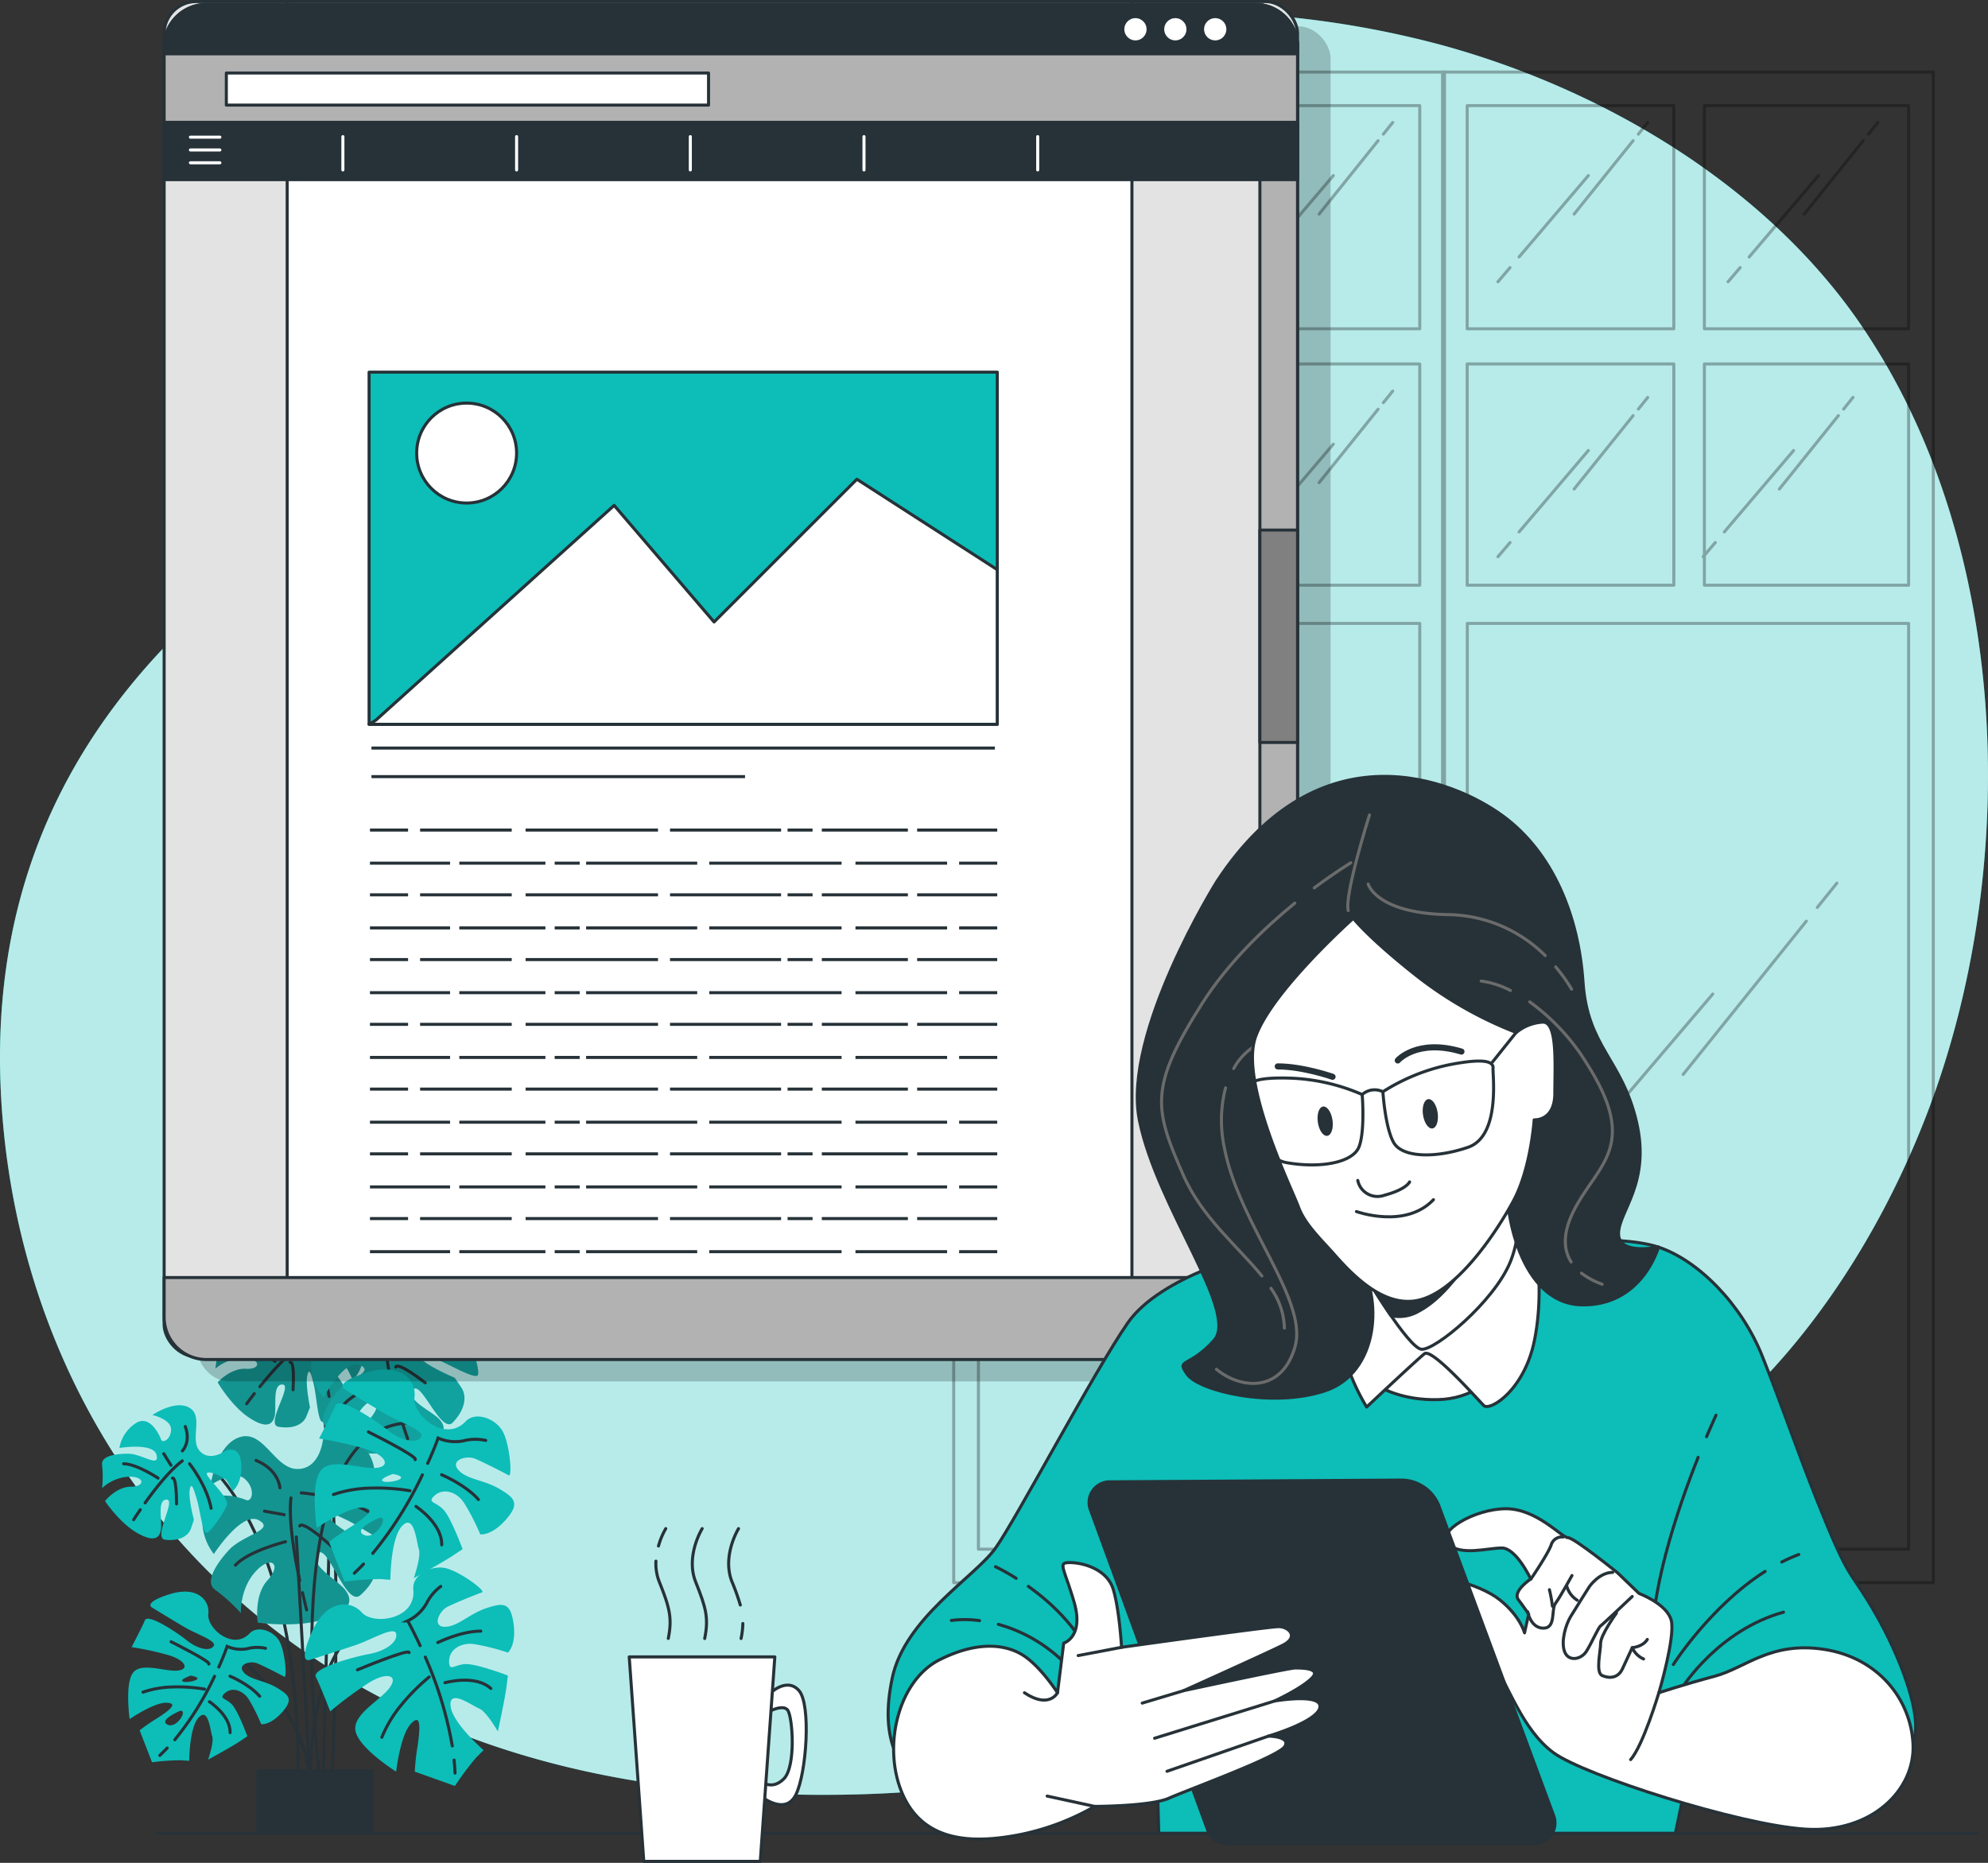 <svg xmlns="http://www.w3.org/2000/svg" width="802.87" height="752.395" viewBox="0 0 802.87 752.395">
	<rect x="0" y="0" width="802.87" height="752.395" fill="#333333" stroke="none"/>
	<g id="Group_10382" data-name="Group 10382" transform="translate(-7007 -703.979)">
		<path id="Path_702" data-name="Path 702" d="M771.488,172.567q-3.973-6.677-8.346-13.2C724.468,102.044,657.884,62.835,592.386,45.109A387.05,387.05,0,0,0,504.4,32.256C309.745,25.663,232.212,179.143,167.882,218.669S4.5,325.83,11.18,467.71,120.043,743.124,317.99,751.47s211.151-80.821,321.667-113.821c73.143-21.833,125.188-95.577,150.56-163.713C824.9,381.047,823.266,260.415,771.488,172.567Z" transform="translate(6996.142 676.88)" fill="#0dbdb8" />
		<path id="Path_703" data-name="Path 703" d="M771.488,172.567q-3.973-6.677-8.346-13.2C724.468,102.044,657.884,62.835,592.386,45.109A387.05,387.05,0,0,0,504.4,32.256C309.745,25.663,232.212,179.143,167.882,218.669S4.5,325.83,11.18,467.71,120.043,743.124,317.99,751.47s211.151-80.821,321.667-113.821c73.143-21.833,125.188-95.577,150.56-163.713C824.9,381.047,823.266,260.415,771.488,172.567Z" transform="translate(6996.142 676.88)" fill="#fff" opacity="0.7" />
		<line id="Line_57" data-name="Line 57" x1="734.871" transform="translate(7070.749 1444.457)" fill="none" stroke="#263238" stroke-linecap="round" stroke-linejoin="round" stroke-width="1.233" />
		<g id="Group_3206" data-name="Group 3206" transform="translate(7392.166 733.089)" opacity="0.3">
			<path id="Path_704" data-name="Path 704" d="M295.342,49.894V660.027h198.2V49.894ZM483.558,63.447v90.135H401.068V63.447Zm-94.826,0v90.135H305.274V63.447Zm-83.459,104.34h83.459v89.351H305.274ZM483.558,646.473H305.324V272.578H483.558ZM401.068,257.138V167.787h82.491v89.351Z" transform="translate(-295.342 -49.894)" fill="none" stroke="#000" stroke-linecap="round" stroke-linejoin="round" stroke-width="1.233" />
			<path id="Path_705" data-name="Path 705" d="M441.164,49.894V660.027H639.345V49.894ZM629.38,63.447v90.135H546.889V63.447Zm-94.826,0v90.135H451.1V63.447ZM451.1,167.787h83.459v89.351H451.1ZM629.38,646.473H451.146V272.578H629.38ZM546.889,257.138V167.787H629.38v89.351Z" transform="translate(-243.734 -49.894)" fill="none" stroke="#000" stroke-linecap="round" stroke-linejoin="round" stroke-width="1.233" />
			<line id="Line_58" data-name="Line 58" x1="49.758" y2="61.926" transform="translate(94.091 324.02)" fill="none" stroke="#000" stroke-linecap="round" stroke-linejoin="round" stroke-width="1.233" />
			<line id="Line_59" data-name="Line 59" x1="7.912" y2="9.848" transform="translate(148.289 308.647)" fill="none" stroke="#000" stroke-linecap="round" stroke-linejoin="round" stroke-width="1.233" />
			<line id="Line_60" data-name="Line 60" x1="10.199" y2="11.985" transform="translate(29.795 431.098)" fill="none" stroke="#000" stroke-linecap="round" stroke-linejoin="round" stroke-width="1.233" />
			<line id="Line_61" data-name="Line 61" x1="58.454" y2="68.67" transform="translate(47.622 353.464)" fill="none" stroke="#000" stroke-linecap="round" stroke-linejoin="round" stroke-width="1.233" />
			<line id="Line_62" data-name="Line 62" x1="49.758" y2="61.926" transform="translate(294.576 342.932)" fill="none" stroke="#000" stroke-linecap="round" stroke-linejoin="round" stroke-width="1.233" />
			<line id="Line_63" data-name="Line 63" x1="7.912" y2="9.831" transform="translate(348.774 327.559)" fill="none" stroke="#000" stroke-linecap="round" stroke-linejoin="round" stroke-width="1.233" />
			<line id="Line_64" data-name="Line 64" x1="10.182" y2="11.985" transform="translate(230.296 450.009)" fill="none" stroke="#000" stroke-linecap="round" stroke-linejoin="round" stroke-width="1.233" />
			<line id="Line_65" data-name="Line 65" x1="58.454" y2="68.687" transform="translate(248.106 372.359)" fill="none" stroke="#000" stroke-linecap="round" stroke-linejoin="round" stroke-width="1.233" />
			<line id="Line_66" data-name="Line 66" x1="23.819" y2="29.645" transform="translate(343.499 27.708)" fill="none" stroke="#000" stroke-linecap="round" stroke-linejoin="round" stroke-width="1.233" />
			<line id="Line_67" data-name="Line 67" x1="3.789" y2="4.724" transform="translate(369.438 20.347)" fill="none" stroke="#000" stroke-linecap="round" stroke-linejoin="round" stroke-width="1.233" />
			<line id="Line_68" data-name="Line 68" x1="4.891" y2="5.725" transform="translate(312.72 78.969)" fill="none" stroke="#000" stroke-linecap="round" stroke-linejoin="round" stroke-width="1.233" />
			<line id="Line_69" data-name="Line 69" x1="27.992" y2="32.883" transform="translate(321.249 41.796)" fill="none" stroke="#000" stroke-linecap="round" stroke-linejoin="round" stroke-width="1.233" />
			<line id="Line_70" data-name="Line 70" x1="23.819" y2="29.645" transform="translate(250.56 27.708)" fill="none" stroke="#000" stroke-linecap="round" stroke-linejoin="round" stroke-width="1.233" />
			<line id="Line_71" data-name="Line 71" x1="3.789" y2="4.724" transform="translate(276.499 20.347)" fill="none" stroke="#000" stroke-linecap="round" stroke-linejoin="round" stroke-width="1.233" />
			<line id="Line_72" data-name="Line 72" x1="4.874" y2="5.725" transform="translate(219.797 78.969)" fill="none" stroke="#000" stroke-linecap="round" stroke-linejoin="round" stroke-width="1.233" />
			<line id="Line_73" data-name="Line 73" x1="27.975" y2="32.883" transform="translate(228.326 41.796)" fill="none" stroke="#000" stroke-linecap="round" stroke-linejoin="round" stroke-width="1.233" />
			<line id="Line_74" data-name="Line 74" x1="23.819" y2="29.645" transform="translate(250.56 138.758)" fill="none" stroke="#000" stroke-linecap="round" stroke-linejoin="round" stroke-width="1.233" />
			<line id="Line_75" data-name="Line 75" x1="3.789" y2="4.724" transform="translate(276.499 131.397)" fill="none" stroke="#000" stroke-linecap="round" stroke-linejoin="round" stroke-width="1.233" />
			<line id="Line_76" data-name="Line 76" x1="4.874" y2="5.725" transform="translate(219.797 190.019)" fill="none" stroke="#000" stroke-linecap="round" stroke-linejoin="round" stroke-width="1.233" />
			<line id="Line_77" data-name="Line 77" x1="27.975" y2="32.883" transform="translate(228.326 152.846)" fill="none" stroke="#000" stroke-linecap="round" stroke-linejoin="round" stroke-width="1.233" />
			<line id="Line_78" data-name="Line 78" x1="23.819" y2="29.645" transform="translate(333.451 138.758)" fill="none" stroke="#000" stroke-linecap="round" stroke-linejoin="round" stroke-width="1.233" />
			<line id="Line_79" data-name="Line 79" x1="3.789" y2="4.724" transform="translate(359.39 131.397)" fill="none" stroke="#000" stroke-linecap="round" stroke-linejoin="round" stroke-width="1.233" />
			<line id="Line_80" data-name="Line 80" x1="4.874" y2="5.725" transform="translate(302.688 190.019)" fill="none" stroke="#000" stroke-linecap="round" stroke-linejoin="round" stroke-width="1.233" />
			<line id="Line_81" data-name="Line 81" x1="27.975" y2="32.883" transform="translate(311.218 152.846)" fill="none" stroke="#000" stroke-linecap="round" stroke-linejoin="round" stroke-width="1.233" />
			<line id="Line_82" data-name="Line 82" x1="23.819" y2="29.645" transform="translate(147.572 27.708)" fill="none" stroke="#000" stroke-linecap="round" stroke-linejoin="round" stroke-width="1.233" />
			<line id="Line_83" data-name="Line 83" x1="3.789" y2="4.724" transform="translate(173.511 20.347)" fill="none" stroke="#000" stroke-linecap="round" stroke-linejoin="round" stroke-width="1.233" />
			<line id="Line_84" data-name="Line 84" x1="4.874" y2="5.725" transform="translate(116.809 78.969)" fill="none" stroke="#000" stroke-linecap="round" stroke-linejoin="round" stroke-width="1.233" />
			<line id="Line_85" data-name="Line 85" x1="27.975" y2="32.883" transform="translate(125.338 41.796)" fill="none" stroke="#000" stroke-linecap="round" stroke-linejoin="round" stroke-width="1.233" />
			<line id="Line_86" data-name="Line 86" x1="23.819" y2="29.645" transform="translate(147.572 136.171)" fill="none" stroke="#000" stroke-linecap="round" stroke-linejoin="round" stroke-width="1.233" />
			<line id="Line_87" data-name="Line 87" x1="3.789" y2="4.707" transform="translate(173.511 128.827)" fill="none" stroke="#000" stroke-linecap="round" stroke-linejoin="round" stroke-width="1.233" />
			<line id="Line_88" data-name="Line 88" x1="4.874" y2="5.742" transform="translate(116.809 187.432)" fill="none" stroke="#000" stroke-linecap="round" stroke-linejoin="round" stroke-width="1.233" />
			<line id="Line_89" data-name="Line 89" x1="27.975" y2="32.866" transform="translate(125.338 150.276)" fill="none" stroke="#000" stroke-linecap="round" stroke-linejoin="round" stroke-width="1.233" />
			<line id="Line_90" data-name="Line 90" x1="23.819" y2="29.645" transform="translate(57.153 136.171)" fill="none" stroke="#000" stroke-linecap="round" stroke-linejoin="round" stroke-width="1.233" />
			<line id="Line_91" data-name="Line 91" x1="3.789" y2="4.707" transform="translate(83.091 128.827)" fill="none" stroke="#000" stroke-linecap="round" stroke-linejoin="round" stroke-width="1.233" />
			<line id="Line_92" data-name="Line 92" x1="4.874" y2="5.742" transform="translate(26.373 187.432)" fill="none" stroke="#000" stroke-linecap="round" stroke-linejoin="round" stroke-width="1.233" />
			<line id="Line_93" data-name="Line 93" x1="27.975" y2="32.866" transform="translate(34.902 150.276)" fill="none" stroke="#000" stroke-linecap="round" stroke-linejoin="round" stroke-width="1.233" />
			<line id="Line_94" data-name="Line 94" x1="23.819" y2="29.645" transform="translate(50.86 27.708)" fill="none" stroke="#000" stroke-linecap="round" stroke-linejoin="round" stroke-width="1.233" />
			<line id="Line_95" data-name="Line 95" x1="3.789" y2="4.724" transform="translate(76.815 20.347)" fill="none" stroke="#000" stroke-linecap="round" stroke-linejoin="round" stroke-width="1.233" />
			<line id="Line_96" data-name="Line 96" x1="4.874" y2="5.725" transform="translate(20.097 78.969)" fill="none" stroke="#000" stroke-linecap="round" stroke-linejoin="round" stroke-width="1.233" />
			<line id="Line_97" data-name="Line 97" x1="27.975" y2="32.883" transform="translate(28.626 41.796)" fill="none" stroke="#000" stroke-linecap="round" stroke-linejoin="round" stroke-width="1.233" />
		</g>
		<path id="Path_706" data-name="Path 706" d="M131.712,424.339s-18.361-10.165-19.68,12.9-4.774,172.993-4.774,172.993" transform="translate(7030.258 814.926)" fill="none" stroke="#263238" stroke-linecap="round" stroke-miterlimit="10" stroke-width="1.233" />
		<path id="Path_707" data-name="Path 707" d="M103.757,434.778s15.023,33.25,8.162,168.937" transform="translate(7029.02 819.41)" fill="none" stroke="#263238" stroke-linecap="round" stroke-miterlimit="10" stroke-width="1.233" />
		<path id="Path_708" data-name="Path 708" d="M128.648,432.556s-7.011,4.49-11-.634,2.654-14.555-3.255-18.561-16.057,2.12-16.057,2.12,7.828,2.287,7.578,6.577-4.039,5.892-4.54,4.023-4.24-11.284-10.6-7.378a15.774,15.774,0,0,0-7.328,10.015s14.806-1.586,15.707,3.989-6.076-.985-12.185-1.335-11.684.534-11.284,4.24a47.989,47.989,0,0,1-.568,9.765A18.244,18.244,0,0,1,87,441.169c6.677.4,6.476,4.674.367,4.323s-11.35,5.458-11.35,5.458,5.558,9.481,12.569,14.155,9.631,3.021,10.449-.6-1.068-12.936,3.2-12.686-7.077,16.124-1.669,17.059,9.848-.634,11.284-4.223l1.435-3.605s-1.9-9.3-1.068-12.936,1.819.117,2.788,4.457,1.586,14.806,3.455,14.3,7.828-8.112,9.231-11.1-7.862-12.1-7.762-13.938,7.261,1.669,8.346,3.555a45.287,45.287,0,0,1,2.187,4.423s4.457-2.8,4.357-11.4S128.648,432.556,128.648,432.556Z" transform="translate(7018.884 811.35)" fill="#0dbdb8" />
		<path id="Path_709" data-name="Path 709" d="M128.648,432.556s-7.011,4.49-11-.634,2.654-14.555-3.255-18.561-16.057,2.12-16.057,2.12,7.828,2.287,7.578,6.577-4.039,5.892-4.54,4.023-4.24-11.284-10.6-7.378a15.774,15.774,0,0,0-7.328,10.015s14.806-1.586,15.707,3.989-6.076-.985-12.185-1.335-11.684.534-11.284,4.24a47.989,47.989,0,0,1-.568,9.765A18.244,18.244,0,0,1,87,441.169c6.677.4,6.476,4.674.367,4.323s-11.35,5.458-11.35,5.458,5.558,9.481,12.569,14.155,9.631,3.021,10.449-.6-1.068-12.936,3.2-12.686-7.077,16.124-1.669,17.059,9.848-.634,11.284-4.223l1.435-3.605s-1.9-9.3-1.068-12.936,1.819.117,2.788,4.457,1.586,14.806,3.455,14.3,7.828-8.112,9.231-11.1-7.862-12.1-7.762-13.938,7.261,1.669,8.346,3.555a45.287,45.287,0,0,1,2.187,4.423s4.457-2.8,4.357-11.4S128.648,432.556,128.648,432.556Z" transform="translate(7018.884 811.35)" fill="#263238" opacity="0.3" />
		<path id="Path_710" data-name="Path 710" d="M88.371,446.493c4.557-5.659,11.3-13.353,16.942-16.942" transform="translate(7023.574 817.56)" fill="none" stroke="#263238" stroke-linecap="round" stroke-miterlimit="10" stroke-width="1.233" />
		<path id="Path_711" data-name="Path 711" d="M84.45,448.212s1.185-1.669,3.071-4.09" transform="translate(7022.187 822.718)" fill="none" stroke="#263238" stroke-linecap="round" stroke-miterlimit="10" stroke-width="1.233" />
		<path id="Path_712" data-name="Path 712" d="M103.079,430.586s6.794,9.6,8.045,19.463" transform="translate(7028.779 817.927)" fill="none" stroke="#263238" stroke-linecap="round" stroke-miterlimit="10" stroke-width="1.233" />
		<path id="Path_713" data-name="Path 713" d="M97.4,434.785s1.9-1.118,1.185,11.1" transform="translate(7026.768 819.403)" fill="none" stroke="#263238" stroke-linecap="round" stroke-miterlimit="10" stroke-width="1.233" />
		<path id="Path_714" data-name="Path 714" d="M101.094,429.091s3.872-3.455,1.836-10.316" transform="translate(7028.077 813.747)" fill="none" stroke="#263238" stroke-linecap="round" stroke-miterlimit="10" stroke-width="1.233" />
		<line id="Line_98" data-name="Line 98" x1="2.771" y1="5.058" transform="translate(7121.125 1243.589)" fill="none" stroke="#263238" stroke-linecap="round" stroke-miterlimit="10" stroke-width="1.233" />
		<path id="Path_715" data-name="Path 715" d="M96.635,436.33s-8.8-6.677-14.3-6.977" transform="translate(7021.436 817.491)" fill="none" stroke="#263238" stroke-linecap="round" stroke-miterlimit="10" stroke-width="1.233" />
		<path id="Path_716" data-name="Path 716" d="M143.44,414.962s-.284,10.015-8.146,10.566-12.736-12.619-20.781-9.464S105.7,433.59,105.7,433.59s7.628-6.276,11.684-3.1,3.171,8.045.951,7.261-14.188-3.438-14.605,5.592a19.062,19.062,0,0,0,5.008,14.155s8.513-15.891,14.689-13-5.108,5.425-9.631,11.284-7.411,12.068-3.438,14.188a57.659,57.659,0,0,1,9.431,7.328,22.066,22.066,0,0,1,3.906-14.772c5.008-6.46,9.08-3.338,4.557,2.571s-2.27,15.023-2.27,15.023,13.353.918,22.868-2.954,9.581-7.578,6.51-10.883-13.687-7.745-10.516-11.851,11.334,18.077,15.991,13.253,6.059-10.3,3.438-14.188l-2.621-3.889s-10.6-4.423-13.671-7.728,1.352-1.769,6.36.234,15.907,8.5,16.692,6.293-2.788-13.353-4.824-16.809-17.476-.384-19.246-1.669,6.677-6.143,9.264-5.959a57.814,57.814,0,0,1,5.926.818s.234-6.376-8.446-12.118S143.44,414.962,143.44,414.962Z" transform="translate(7028.996 810.85)" fill="#0dbdb8" />
		<path id="Path_717" data-name="Path 717" d="M143.44,414.962s-.284,10.015-8.146,10.566-12.736-12.619-20.781-9.464S105.7,433.59,105.7,433.59s7.628-6.276,11.684-3.1,3.171,8.045.951,7.261-14.188-3.438-14.605,5.592a19.062,19.062,0,0,0,5.008,14.155s8.513-15.891,14.689-13-5.108,5.425-9.631,11.284-7.411,12.068-3.438,14.188a57.659,57.659,0,0,1,9.431,7.328,22.066,22.066,0,0,1,3.906-14.772c5.008-6.46,9.08-3.338,4.557,2.571s-2.27,15.023-2.27,15.023,13.353.918,22.868-2.954,9.581-7.578,6.51-10.883-13.687-7.745-10.516-11.851,11.334,18.077,15.991,13.253,6.059-10.3,3.438-14.188l-2.621-3.889s-10.6-4.423-13.671-7.728,1.352-1.769,6.36.234,15.907,8.5,16.692,6.293-2.788-13.353-4.824-16.809-17.476-.384-19.246-1.669,6.677-6.143,9.264-5.959a57.814,57.814,0,0,1,5.926.818s.234-6.376-8.446-12.118S143.44,414.962,143.44,414.962Z" transform="translate(7028.996 810.85)" fill="#263238" opacity="0.2" />
		<path id="Path_718" data-name="Path 718" d="M131.47,457.678c-2.537-8.429-5.608-20.381-5.408-28.509" transform="translate(7036.91 817.425)" fill="none" stroke="#263238" stroke-linecap="round" stroke-miterlimit="10" stroke-width="1.233" />
		<path id="Path_719" data-name="Path 719" d="M132.989,459.129s-.835-2.287-1.986-5.859" transform="translate(7038.662 825.955)" fill="none" stroke="#263238" stroke-linecap="round" stroke-miterlimit="10" stroke-width="1.233" />
		<path id="Path_720" data-name="Path 720" d="M128.6,427.665s14.221-.25,25.038,5.225" transform="translate(7037.811 816.892)" fill="none" stroke="#263238" stroke-linecap="round" stroke-miterlimit="10" stroke-width="1.233" />
		<path id="Path_721" data-name="Path 721" d="M128.919,436.3s.184-2.671,11.918,6.376" transform="translate(7037.924 819.82)" fill="none" stroke="#263238" stroke-linecap="round" stroke-miterlimit="10" stroke-width="1.233" />
		<path id="Path_722" data-name="Path 722" d="M125.4,429.143s-.818-6.243-9.08-8.863" transform="translate(7033.465 814.279)" fill="none" stroke="#263238" stroke-linecap="round" stroke-miterlimit="10" stroke-width="1.233" />
		<line id="Line_99" data-name="Line 99" x1="6.96" y1="0.684" transform="translate(7154.159 1251.951)" fill="none" stroke="#263238" stroke-linecap="round" stroke-miterlimit="10" stroke-width="1.233" />
		<path id="Path_723" data-name="Path 723" d="M129.942,440.548s-12.652,4.273-16.692,9.548" transform="translate(7032.379 821.452)" fill="none" stroke="#263238" stroke-linecap="round" stroke-miterlimit="10" stroke-width="1.233" />
		<path id="Path_724" data-name="Path 724" d="M70.7,463.343s40.06,26.456,39.342,128.894" transform="translate(7017.321 829.52)" fill="none" stroke="#263238" stroke-linecap="round" stroke-miterlimit="10" stroke-width="1.233" />
		<path id="Path_725" data-name="Path 725" d="M119.867,459.417s-1.269,11.6-10.382,11.434S95.981,455.01,86.4,457.964s-11.834,19.379-11.834,19.379,9.4-6.51,13.854-2.47,2.871,9.581.4,8.479-16.057-5.308-17.376,5.008a22.117,22.117,0,0,0,4.423,16.809s11.334-17.543,18.194-13.62-6.41,5.775-12.185,12.118-9.7,13.27-5.258,16.108A67.711,67.711,0,0,1,86.767,529s-.467-9.7,5.892-16.692,10.8-2.938,5.008,3.338-4.056,17.209-4.056,17.209,15.29,2.3,26.707-1.269,11.684-7.845,8.546-11.935-15.023-10.232-11.017-14.672,11.35,21.933,17.193,16.809,7.962-11.317,5.308-16.041l-2.654-4.74s-11.818-6.126-15.023-10.215,1.669-1.9,7.328.868,17.543,11.317,18.645,8.83-1.97-15.69-3.973-19.847-20.147-2.086-22.05-3.822,8.2-6.46,11.25-5.992a67.609,67.609,0,0,1,6.76,1.5s.868-7.328-8.6-14.772S119.867,459.417,119.867,459.417Z" transform="translate(7017.5 826.452)" fill="#0dbdb8" />
		<path id="Path_726" data-name="Path 726" d="M119.867,459.417s-1.269,11.6-10.382,11.434S95.981,455.01,86.4,457.964s-11.834,19.379-11.834,19.379,9.4-6.51,13.854-2.47,2.871,9.581.4,8.479-16.057-5.308-17.376,5.008a22.117,22.117,0,0,0,4.423,16.809s11.334-17.543,18.194-13.62-6.41,5.775-12.185,12.118-9.7,13.27-5.258,16.108A67.711,67.711,0,0,1,86.767,529s-.467-9.7,5.892-16.692,10.8-2.938,5.008,3.338-4.056,17.209-4.056,17.209,15.29,2.3,26.707-1.269,11.684-7.845,8.546-11.935-15.023-10.232-11.017-14.672,11.35,21.933,17.193,16.809,7.962-11.317,5.308-16.041l-2.654-4.74s-11.818-6.126-15.023-10.215,1.669-1.9,7.328.868,17.543,11.317,18.645,8.83-1.97-15.69-3.973-19.847-20.147-2.086-22.05-3.822,8.2-6.46,11.25-5.992a67.609,67.609,0,0,1,6.76,1.5s.868-7.328-8.6-14.772S119.867,459.417,119.867,459.417Z" transform="translate(7017.5 826.452)" fill="#263238" opacity="0.3" />
		<path id="Path_727" data-name="Path 727" d="M101.242,508.636c-2.137-10.015-4.54-24.053-3.539-33.384" transform="translate(7026.794 833.735)" fill="none" stroke="#263238" stroke-linecap="round" stroke-miterlimit="10" stroke-width="1.233" />
		<path id="Path_728" data-name="Path 728" d="M102.763,510.465s-.734-2.721-1.669-6.944" transform="translate(7028.077 843.74)" fill="none" stroke="#263238" stroke-linecap="round" stroke-miterlimit="10" stroke-width="1.233" />
		<path id="Path_729" data-name="Path 729" d="M100.712,473.736s16.441,1.052,28.376,8.346" transform="translate(7027.942 833.198)" fill="none" stroke="#263238" stroke-linecap="round" stroke-miterlimit="10" stroke-width="1.233" />
		<path id="Path_730" data-name="Path 730" d="M100.28,483.719s.451-3.055,13.153,8.5" transform="translate(7027.789 836.602)" fill="none" stroke="#263238" stroke-linecap="round" stroke-miterlimit="10" stroke-width="1.233" />
		<path id="Path_731" data-name="Path 731" d="M96.884,475.141s-.351-7.278-9.648-11.083" transform="translate(7023.173 829.773)" fill="none" stroke="#263238" stroke-linecap="round" stroke-miterlimit="10" stroke-width="1.233" />
		<line id="Line_100" data-name="Line 100" x1="7.962" y1="1.452" transform="translate(7113.814 1314.312)" fill="none" stroke="#263238" stroke-linecap="round" stroke-miterlimit="10" stroke-width="1.233" />
		<path id="Path_732" data-name="Path 732" d="M101.3,488.308s-15.023,3.756-20.214,9.464" transform="translate(7020.996 838.355)" fill="none" stroke="#263238" stroke-linecap="round" stroke-miterlimit="10" stroke-width="1.233" />
		<path id="Path_733" data-name="Path 733" d="M82.231,535.747s25.772,19.7,28.493,48.84l-5.442-97.7" transform="translate(7021.401 837.854)" fill="none" stroke="#263238" stroke-linecap="round" stroke-miterlimit="10" stroke-width="1.233" />
		<path id="Path_734" data-name="Path 734" d="M137.194,512.547c-33.918-6.109-33.918,63.095-33.918,63.095" transform="translate(7028.849 846.799)" fill="none" stroke="#263238" stroke-linecap="round" stroke-miterlimit="10" stroke-width="1.233" />
		<path id="Path_735" data-name="Path 735" d="M107.129,595.958S87.466,452.827,144.452,452.827" transform="translate(7029.052 825.798)" fill="none" stroke="#263238" stroke-linecap="round" stroke-miterlimit="10" stroke-width="1.233" />
		<path id="Path_736" data-name="Path 736" d="M124.785,514.161c-4.624-5.224-14.472-5.224-20.264,8.112s-.584,11-.584,11,11.017-3.472,17.96-5.792,16.208-8.112,16.792-4.64-4.624,6.961-11,8.112-23.168,5.792-21.432,9.264,5.792,13.9,5.792,13.9a148.777,148.777,0,0,1,15.64-11.584c7.528-4.64,12.168-2.9,8.112,2.32s-15.64,11-13.353,17.944,16.208,15.64,16.208,15.64,1.669-14.472,5.792-19.112,4.056.584,2.9,8.7a93.223,93.223,0,0,0-1.168,10.416l16.224,5.792a117.342,117.342,0,0,1,8.68-11.584l2.9-2.888s-12.752-11-13.353-17.96,8.68,0,11.584,1.168,7.528,9.264,7.528,9.264,2.888-13.353,3.472-17.96l.584-4.64s-12.168-4.624-16.809-4.624-6.944,3.472-6.944-1.168,4.64-7.528,9.848-6.944a91.4,91.4,0,0,1,13.9,3.472s3.472-2.888,2.3-11.584-4.039-8.68-11-6.36-11.584,7.528-16.792,7.528-2.32-6.376,1.152-8.112,12.168-5.208,13.9-5.792-9.264-8.7-15.023-9.848-13.353,2.921-12.736,8.7C146.8,517.048,129.425,519.368,124.785,514.161Z" transform="translate(7028.322 841.079)" fill="#0dbdb8" />
		<path id="Path_737" data-name="Path 737" d="M146.315,553.452c.167,1.753.3,3.505.367,5.241" transform="translate(7044.081 861.411)" fill="none" stroke="#263238" stroke-linecap="round" stroke-miterlimit="10" stroke-width="1.233" />
		<path id="Path_738" data-name="Path 738" d="M137.722,522.729a153.713,153.713,0,0,1,10.9,35.9" transform="translate(7041.04 850.537)" fill="none" stroke="#263238" stroke-linecap="round" stroke-miterlimit="10" stroke-width="1.233" />
		<path id="Path_739" data-name="Path 739" d="M137.49,525.567c-2.871-6.176-5.008-10.015-5.008-10.015a17.176,17.176,0,0,0,7.528-6.944,19.345,19.345,0,0,1,5.792-6.96" transform="translate(7039.186 843.076)" fill="none" stroke="#263238" stroke-linecap="round" stroke-miterlimit="10" stroke-width="1.233" />
		<path id="Path_740" data-name="Path 740" d="M117.491,528.406s20.848-8.7,20.848-6.96" transform="translate(7033.88 850.002)" fill="none" stroke="#263238" stroke-linecap="round" stroke-miterlimit="10" stroke-width="1.233" />
		<path id="Path_741" data-name="Path 741" d="M141.445,519.6s9.281-4.624,17.376-4.624" transform="translate(7042.358 847.793)" fill="none" stroke="#263238" stroke-linecap="round" stroke-miterlimit="10" stroke-width="1.233" />
		<path id="Path_742" data-name="Path 742" d="M143.877,528.659a80.6,80.6,0,0,0-11,11,50.076,50.076,0,0,0-8.112,13.353" transform="translate(7036.455 852.636)" fill="none" stroke="#263238" stroke-linecap="round" stroke-miterlimit="10" stroke-width="1.233" />
		<path id="Path_743" data-name="Path 743" d="M143.59,530.643s12.168-3.472,18.528,2.32" transform="translate(7043.117 852.973)" fill="none" stroke="#263238" stroke-linecap="round" stroke-miterlimit="10" stroke-width="1.233" />
		<path id="Path_744" data-name="Path 744" d="M179.379,485.176c-6.309-3.722-13.353-3.806-16.692-7.745s3.338-5.926,6.877-4.44,11.9,5.775,13.487,6.677.484-12.7-2.437-17.827-10.916-8.129-14.922-3.939c-8.346,8.863-21.566-2.754-20.664-9.665s-5.558-14.355-19.412-10.015-8.68,6.777-8.68,6.777,9.831,6.042,16.141,9.765,16.692,6.927,14.505,9.648-8.346,1.052-13.353-2.988-19.546-13.654-21.065-10.065-6.677,13.487-6.677,13.487a146.876,146.876,0,0,1,19,4.223c8.346,2.637,10.165,7.278,3.572,7.645s-18.561-4.607-22.3,1.669-1.168,22.5-1.168,22.5,12.068-8.179,18.227-8.162,2.22,3.439-4.657,7.878a95.7,95.7,0,0,0-8.646,5.976l6.259,16.041a113.221,113.221,0,0,1,14.455-1.035l4.073.284s0-16.842,4.824-21.833,5.709,6.56,6.677,9.514-2.07,11.684-2.07,11.684,11.968-6.543,15.84-9.147l3.889-2.587s-4.49-12.235-7.528-15.724-7.177-2.971-3.672-6.009,8.73-1.435,11.684,2.871a89.981,89.981,0,0,1,6.643,12.886s4.457.718,10.265-5.842S185.688,488.914,179.379,485.176ZM124.563,503.72c-4.64-2.32,6.376-6.944,6.376-6.944C135,496.192,129.2,506.04,124.563,503.72Zm7.8-21.616c-1.97-.985,3.956-2.971,3.956-2.971C144.877,480.786,134.345,483.089,132.358,482.1Z" transform="translate(7029.361 820.173)" fill="#0dbdb8" />
		<path id="Path_745" data-name="Path 745" d="M120.264,494.978c-1.2,1.269-2.454,2.5-3.722,3.706" transform="translate(7033.544 840.716)" fill="none" stroke="#263238" stroke-linecap="round" stroke-miterlimit="10" stroke-width="1.233" />
		<path id="Path_746" data-name="Path 746" d="M142.082,468.361a153.149,153.149,0,0,1-20.03,31.714" transform="translate(7035.495 831.296)" fill="none" stroke="#263238" stroke-linecap="round" stroke-miterlimit="10" stroke-width="1.233" />
		<path id="Path_747" data-name="Path 747" d="M138.425,467.62c2.871-6.226,4.206-10.232,4.206-10.232a17.109,17.109,0,0,0,10.182,1.135,19.345,19.345,0,0,1,9.047-.184" transform="translate(7041.289 827.412)" fill="none" stroke="#263238" stroke-linecap="round" stroke-miterlimit="10" stroke-width="1.233" />
		<path id="Path_748" data-name="Path 748" d="M120.733,455.551s20.23,10.015,18.912,11.2" transform="translate(7035.027 826.762)" fill="none" stroke="#263238" stroke-linecap="round" stroke-miterlimit="10" stroke-width="1.233" />
		<path id="Path_749" data-name="Path 749" d="M142.579,468.324s9.564,3.956,14.889,10.015" transform="translate(7042.759 831.283)" fill="none" stroke="#263238" stroke-linecap="round" stroke-miterlimit="10" stroke-width="1.233" />
		<path id="Path_750" data-name="Path 750" d="M141.224,473.4a80.694,80.694,0,0,0-15.523-1.085,50.074,50.074,0,0,0-15.373,2.6" transform="translate(7031.345 832.684)" fill="none" stroke="#263238" stroke-linecap="round" stroke-miterlimit="10" stroke-width="1.233" />
		<path id="Path_751" data-name="Path 751" d="M134.936,477.78s10.6,6.91,10.4,15.523" transform="translate(7040.054 834.629)" fill="none" stroke="#263238" stroke-linecap="round" stroke-miterlimit="10" stroke-width="1.233" />
		<path id="Path_752" data-name="Path 752" d="M109.069,541.978c-5.008-2.988-10.683-3.055-13.353-6.226s2.654-4.774,5.542-3.572,9.581,4.64,10.85,5.391.384-10.215-1.953-14.355-8.8-6.527-12-3.155c-6.794,7.127-17.359-2.22-16.692-7.778s-4.473-11.551-15.623-8.045-6.994,5.458-6.994,5.458,7.929,4.857,13,7.845,13.47,5.592,11.684,7.778-6.677.835-10.733-2.42-15.74-11.017-16.942-8.129-5.391,10.85-5.391,10.85a120.071,120.071,0,0,1,15.29,3.338c6.794,2.136,8.179,5.875,2.871,6.159S53.6,531.412,50.7,536.487s-1,18.194-1,18.194,9.715-6.677,14.722-6.593,1.786,2.771-3.756,6.343a75.411,75.411,0,0,0-6.944,4.79l5.008,12.9a93.239,93.239,0,0,1,11.684-.818l3.338.234s0-13.554,3.889-17.576,4.574,5.275,5.391,7.645-1.669,9.464-1.669,9.464,9.631-5.258,12.752-7.361l3.121-2.086s-3.605-9.831-6.059-12.652-5.775-2.387-2.954-4.841,7.011-1.152,9.414,2.32a72.14,72.14,0,0,1,5.174,10.282s3.589.584,8.346-4.707S114.143,544.983,109.069,541.978ZM64.952,556.9c-3.722-1.853,5.141-5.558,5.141-5.558,3.255-.5-1.4,7.428-5.141,5.558Zm6.293-17.393c-1.669-.8,3.171-2.387,3.171-2.387C81.31,538.44,72.764,540.293,71.245,539.508Z" transform="translate(7009.67 843.624)" fill="#0dbdb8" />
		<path id="Path_753" data-name="Path 753" d="M61.511,549.852c-.968,1.018-1.953,2.02-2.988,2.988" transform="translate(7013.011 860.136)" fill="none" stroke="#263238" stroke-linecap="round" stroke-miterlimit="10" stroke-width="1.233" />
		<path id="Path_754" data-name="Path 754" d="M79.056,528.45A122.528,122.528,0,0,1,63,554.088" transform="translate(7014.594 852.562)" fill="none" stroke="#263238" stroke-linecap="round" stroke-miterlimit="10" stroke-width="1.233" />
		<path id="Path_755" data-name="Path 755" d="M76.141,527.882c2.237-5.007,3.338-8.346,3.338-8.346a13.8,13.8,0,0,0,8.2.918,15.658,15.658,0,0,1,7.294-.15" transform="translate(7019.246 849.407)" fill="none" stroke="#263238" stroke-linecap="round" stroke-miterlimit="10" stroke-width="1.233" />
		<path id="Path_756" data-name="Path 756" d="M61.9,518.156s16.274,8.079,15.223,9" transform="translate(7014.207 848.919)" fill="none" stroke="#263238" stroke-linecap="round" stroke-miterlimit="10" stroke-width="1.233" />
		<path id="Path_757" data-name="Path 757" d="M79.482,528.425s7.695,3.188,11.968,8.112" transform="translate(7020.428 852.553)" fill="none" stroke="#263238" stroke-linecap="round" stroke-miterlimit="10" stroke-width="1.233" />
		<path id="Path_758" data-name="Path 758" d="M78.389,532.522a64.245,64.245,0,0,0-12.5-.885,40.184,40.184,0,0,0-12.369,2.1" transform="translate(7011.239 853.682)" fill="none" stroke="#263238" stroke-linecap="round" stroke-miterlimit="10" stroke-width="1.233" />
		<path id="Path_759" data-name="Path 759" d="M73.33,536.044s8.529,5.558,8.346,12.485" transform="translate(7018.251 855.25)" fill="none" stroke="#263238" stroke-linecap="round" stroke-miterlimit="10" stroke-width="1.233" />
		<path id="Path_760" data-name="Path 760" d="M91.132,466.023s-6.36,4.624-10.416,0,1.669-13.9-4.056-17.376-15.023,2.888-15.023,2.888,7.528,1.669,7.528,5.792-3.472,5.792-4.056,4.056-4.64-10.432-10.432-6.376a14.873,14.873,0,0,0-6.36,9.848s13.888-2.32,15.023,2.9-5.792-.584-11.584-.584-11,1.152-10.432,4.64a45.218,45.218,0,0,1,0,9.264,17.226,17.226,0,0,1,11.017-4.64c6.36,0,6.36,4.056.568,4.056s-10.416,5.792-10.416,5.792,5.792,8.68,12.736,12.736,9.264,2.32,9.848-1.152S63.407,485.7,67.4,485.7s-5.792,15.64-.584,16.224,9.264-1.152,10.432-4.64l1.152-3.472s-2.32-8.68-1.669-12.168,1.669,0,2.888,4.056,2.32,13.9,4.056,13.353,6.877-8.162,8.045-11.033-8.112-11-8.112-12.736,6.96,1.152,8.112,2.888,2.32,4.056,2.32,4.056,4.056-2.888,3.472-11S91.132,466.023,91.132,466.023Z" transform="translate(7006.909 823.952)" fill="#0dbdb8" />
		<path id="Path_761" data-name="Path 761" d="M54.147,481.152c3.989-5.592,9.932-13.186,15.023-16.959" transform="translate(7011.462 829.821)" fill="none" stroke="#263238" stroke-linecap="round" stroke-miterlimit="10" stroke-width="1.233" />
		<path id="Path_762" data-name="Path 762" d="M50.732,482.789s1.018-1.669,2.671-4.023" transform="translate(7010.253 834.978)" fill="none" stroke="#263238" stroke-linecap="round" stroke-miterlimit="10" stroke-width="1.233" />
		<path id="Path_763" data-name="Path 763" d="M67.412,465.057s6.944,8.68,8.68,17.96" transform="translate(7016.157 830.126)" fill="none" stroke="#263238" stroke-linecap="round" stroke-miterlimit="10" stroke-width="1.233" />
		<path id="Path_764" data-name="Path 764" d="M62.284,469.343s1.669-1.168,1.669,10.416" transform="translate(7014.341 831.632)" fill="none" stroke="#263238" stroke-linecap="round" stroke-miterlimit="10" stroke-width="1.233" />
		<path id="Path_765" data-name="Path 765" d="M65.267,463.784s3.489-3.489,1.168-9.848" transform="translate(7015.397 826.191)" fill="none" stroke="#263238" stroke-linecap="round" stroke-miterlimit="10" stroke-width="1.233" />
		<line id="Line_101" data-name="Line 101" x1="2.904" y1="4.64" transform="translate(7073.137 1291.127)" fill="none" stroke="#263238" stroke-linecap="round" stroke-miterlimit="10" stroke-width="1.233" />
		<path id="Path_766" data-name="Path 766" d="M61.64,470.849s-8.7-5.792-13.9-5.792" transform="translate(7009.193 830.126)" fill="none" stroke="#263238" stroke-linecap="round" stroke-miterlimit="10" stroke-width="1.233" />
		<rect id="Rectangle_91" data-name="Rectangle 91" width="44.767" height="23.636" transform="translate(7111.761 1419.737)" fill="#263238" stroke="#263238" stroke-linecap="round" stroke-miterlimit="10" stroke-width="2.466" />
		<rect id="Rectangle_92" data-name="Rectangle 92" width="457.721" height="547.305" rx="12.945" transform="translate(7086.64 714.611)" opacity="0.2" />
		<rect id="Rectangle_93" data-name="Rectangle 93" width="457.721" height="547.305" rx="12.945" transform="translate(7073.287 704.596)" fill="#e3e3e3" stroke="#263238" stroke-linecap="round" stroke-linejoin="round" stroke-width="1.233" />
		<rect id="Rectangle_94" data-name="Rectangle 94" width="341.162" height="547.305" transform="translate(7122.979 704.596)" fill="#fff" stroke="#263238" stroke-linecap="round" stroke-linejoin="round" stroke-width="1.233" />
		<path id="Path_767" data-name="Path 767" d="M386.672,29.8V576.887a17.092,17.092,0,0,0,15.206-16.992V46.79A17.109,17.109,0,0,0,386.672,29.8Z" transform="translate(7129.146 676.083)" fill="#b2b2b2" stroke="#263238" stroke-linecap="round" stroke-linejoin="round" stroke-width="1.233" />
		<rect id="Rectangle_95" data-name="Rectangle 95" width="15.206" height="85.796" transform="translate(7515.818 918.066)" fill="gray" stroke="#263238" stroke-linecap="round" stroke-linejoin="round" stroke-width="1.233" />
		<path id="Path_768" data-name="Path 768" d="M517.556,100.4V46.816a17.092,17.092,0,0,0-17.109-17.092H76.927A17.092,17.092,0,0,0,59.818,46.816V100.4Z" transform="translate(7013.469 676.057)" fill="#b2b2b2" stroke="#263238" stroke-linecap="round" stroke-linejoin="round" stroke-width="1.233" />
		<rect id="Rectangle_96" data-name="Rectangle 96" width="194.743" height="12.953" transform="translate(7098.408 733.473)" fill="#fff" stroke="#263238" stroke-linecap="round" stroke-linejoin="round" stroke-width="1.233" />
		<rect id="Rectangle_97" data-name="Rectangle 97" width="457.721" height="23.068" transform="translate(7073.287 753.386)" fill="#263238" stroke="#263238" stroke-linecap="round" stroke-linejoin="round" stroke-width="1.233" />
		<line id="Line_102" data-name="Line 102" x2="11.901" transform="translate(7083.903 759.378)" fill="none" stroke="#fff" stroke-linecap="round" stroke-linejoin="round" stroke-width="1.233" />
		<line id="Line_103" data-name="Line 103" x2="11.901" transform="translate(7083.903 764.553)" fill="none" stroke="#fff" stroke-linecap="round" stroke-linejoin="round" stroke-width="1.233" />
		<line id="Line_104" data-name="Line 104" x2="11.901" transform="translate(7083.903 769.727)" fill="none" stroke="#fff" stroke-linecap="round" stroke-linejoin="round" stroke-width="1.233" />
		<line id="Line_105" data-name="Line 105" y2="13.454" transform="translate(7145.478 759.161)" fill="none" stroke="#fff" stroke-linecap="round" stroke-linejoin="round" stroke-width="1.233" />
		<line id="Line_106" data-name="Line 106" y2="13.454" transform="translate(7215.634 759.161)" fill="none" stroke="#fff" stroke-linecap="round" stroke-linejoin="round" stroke-width="1.233" />
		<line id="Line_107" data-name="Line 107" y2="13.454" transform="translate(7285.79 759.161)" fill="none" stroke="#fff" stroke-linecap="round" stroke-linejoin="round" stroke-width="1.233" />
		<line id="Line_108" data-name="Line 108" y2="13.454" transform="translate(7355.928 759.161)" fill="none" stroke="#fff" stroke-linecap="round" stroke-linejoin="round" stroke-width="1.233" />
		<line id="Line_109" data-name="Line 109" y2="13.454" transform="translate(7426.083 759.161)" fill="none" stroke="#fff" stroke-linecap="round" stroke-linejoin="round" stroke-width="1.233" />
		<path id="Path_769" data-name="Path 769" d="M517.556,49.654V46.816a17.092,17.092,0,0,0-17.109-17.092H76.927A17.092,17.092,0,0,0,59.818,46.816v2.838Z" transform="translate(7013.469 676.057)" fill="#263238" stroke="#263238" stroke-linecap="round" stroke-linejoin="round" stroke-width="1.233" />
		<circle id="Ellipse_31" data-name="Ellipse 31" cx="5.108" cy="5.108" r="5.108" transform="translate(7460.452 710.688)" fill="#fff" stroke="#263238" stroke-linecap="round" stroke-linejoin="round" stroke-width="1.233" />
		<circle id="Ellipse_32" data-name="Ellipse 32" cx="5.108" cy="5.108" r="5.108" transform="translate(7476.56 710.688)" fill="#fff" stroke="#263238" stroke-linecap="round" stroke-linejoin="round" stroke-width="1.233" />
		<path id="Path_770" data-name="Path 770" d="M379.788,38.456a5.108,5.108,0,1,0-5.108,5.108,5.108,5.108,0,0,0,5.108-5.108Z" transform="translate(7123.095 677.34)" fill="#fff" stroke="#263238" stroke-linecap="round" stroke-linejoin="round" stroke-width="1.233" />
		<path id="Path_771" data-name="Path 771" d="M59.818,409.5v16.007a17.109,17.109,0,0,0,17.109,17.109h423.52a17.109,17.109,0,0,0,17.109-17.109V409.5Z" transform="translate(7013.469 810.466)" fill="#b2b2b2" stroke="#263238" stroke-linecap="round" stroke-linejoin="round" stroke-width="1.233" />
		<rect id="Rectangle_98" data-name="Rectangle 98" width="253.698" height="142.214" transform="translate(7156.061 854.287)" fill="#0dbdb8" stroke="#263238" stroke-linecap="round" stroke-linejoin="round" stroke-width="1.233" />
		<path id="Path_772" data-name="Path 772" d="M374.636,207.876l-56.685-36.521-57.67,57.653L219.92,181.92l-96.295,86.8-2.671,1.619H374.636Z" transform="translate(7035.106 726.181)" fill="#fff" stroke="#263238" stroke-linecap="round" stroke-linejoin="round" stroke-width="1.233" />
		<circle id="Ellipse_33" data-name="Ellipse 33" cx="20.18" cy="20.18" r="20.18" transform="translate(7175.273 866.789)" fill="#fff" stroke="#263238" stroke-linecap="round" stroke-linejoin="round" stroke-width="1.233" />
		<line id="Line_110" data-name="Line 110" x2="251.778" transform="translate(7157.012 1006.115)" fill="none" stroke="#263238" stroke-miterlimit="10" stroke-width="1.233" />
		<line id="Line_111" data-name="Line 111" x2="150.877" transform="translate(7157.012 1017.649)" fill="none" stroke="#263238" stroke-miterlimit="10" stroke-width="1.233" />
		<line id="Line_112" data-name="Line 112" x2="32.349" transform="translate(7377.394 1039.232)" fill="none" stroke="#263238" stroke-miterlimit="10" stroke-width="1.233" />
		<line id="Line_113" data-name="Line 113" x2="34.752" transform="translate(7338.902 1039.232)" fill="none" stroke="#263238" stroke-miterlimit="10" stroke-width="1.233" />
		<line id="Line_114" data-name="Line 114" x2="10.099" transform="translate(7325.064 1039.232)" fill="none" stroke="#263238" stroke-miterlimit="10" stroke-width="1.233" />
		<line id="Line_115" data-name="Line 115" x2="44.851" transform="translate(7277.594 1039.232)" fill="none" stroke="#263238" stroke-miterlimit="10" stroke-width="1.233" />
		<line id="Line_116" data-name="Line 116" x2="53.464" transform="translate(7219.272 1039.232)" fill="none" stroke="#263238" stroke-miterlimit="10" stroke-width="1.233" />
		<line id="Line_117" data-name="Line 117" x2="37.006" transform="translate(7176.659 1039.232)" fill="none" stroke="#263238" stroke-miterlimit="10" stroke-width="1.233" />
		<line id="Line_118" data-name="Line 118" x2="15.39" transform="translate(7156.412 1039.232)" fill="none" stroke="#263238" stroke-miterlimit="10" stroke-width="1.233" />
		<line id="Line_119" data-name="Line 119" x1="32.349" transform="translate(7156.412 1052.602)" fill="none" stroke="#263238" stroke-miterlimit="10" stroke-width="1.233" />
		<line id="Line_120" data-name="Line 120" x1="34.769" transform="translate(7192.499 1052.602)" fill="none" stroke="#263238" stroke-miterlimit="10" stroke-width="1.233" />
		<line id="Line_121" data-name="Line 121" x1="10.099" transform="translate(7231.007 1052.602)" fill="none" stroke="#263238" stroke-miterlimit="10" stroke-width="1.233" />
		<line id="Line_122" data-name="Line 122" x1="44.867" transform="translate(7243.709 1052.602)" fill="none" stroke="#263238" stroke-miterlimit="10" stroke-width="1.233" />
		<line id="Line_123" data-name="Line 123" x1="53.447" transform="translate(7293.434 1052.602)" fill="none" stroke="#263238" stroke-miterlimit="10" stroke-width="1.233" />
		<line id="Line_124" data-name="Line 124" x1="37.006" transform="translate(7352.49 1052.602)" fill="none" stroke="#263238" stroke-miterlimit="10" stroke-width="1.233" />
		<line id="Line_125" data-name="Line 125" x1="15.39" transform="translate(7394.352 1052.602)" fill="none" stroke="#263238" stroke-miterlimit="10" stroke-width="1.233" />
		<line id="Line_126" data-name="Line 126" x2="32.349" transform="translate(7377.394 1065.388)" fill="none" stroke="#263238" stroke-miterlimit="10" stroke-width="1.233" />
		<line id="Line_127" data-name="Line 127" x2="34.752" transform="translate(7338.902 1065.388)" fill="none" stroke="#263238" stroke-miterlimit="10" stroke-width="1.233" />
		<line id="Line_128" data-name="Line 128" x2="10.099" transform="translate(7325.064 1065.388)" fill="none" stroke="#263238" stroke-miterlimit="10" stroke-width="1.233" />
		<line id="Line_129" data-name="Line 129" x2="44.851" transform="translate(7277.594 1065.388)" fill="none" stroke="#263238" stroke-miterlimit="10" stroke-width="1.233" />
		<line id="Line_130" data-name="Line 130" x2="53.464" transform="translate(7219.272 1065.388)" fill="none" stroke="#263238" stroke-miterlimit="10" stroke-width="1.233" />
		<line id="Line_131" data-name="Line 131" x2="37.006" transform="translate(7176.659 1065.388)" fill="none" stroke="#263238" stroke-miterlimit="10" stroke-width="1.233" />
		<line id="Line_132" data-name="Line 132" x2="15.39" transform="translate(7156.412 1065.388)" fill="none" stroke="#263238" stroke-miterlimit="10" stroke-width="1.233" />
		<line id="Line_133" data-name="Line 133" x1="32.349" transform="translate(7156.412 1078.758)" fill="none" stroke="#263238" stroke-miterlimit="10" stroke-width="1.233" />
		<line id="Line_134" data-name="Line 134" x1="34.769" transform="translate(7192.499 1078.758)" fill="none" stroke="#263238" stroke-miterlimit="10" stroke-width="1.233" />
		<line id="Line_135" data-name="Line 135" x1="10.099" transform="translate(7231.007 1078.758)" fill="none" stroke="#263238" stroke-miterlimit="10" stroke-width="1.233" />
		<line id="Line_136" data-name="Line 136" x1="44.867" transform="translate(7243.709 1078.758)" fill="none" stroke="#263238" stroke-miterlimit="10" stroke-width="1.233" />
		<line id="Line_137" data-name="Line 137" x1="53.447" transform="translate(7293.434 1078.758)" fill="none" stroke="#263238" stroke-miterlimit="10" stroke-width="1.233" />
		<line id="Line_138" data-name="Line 138" x1="37.006" transform="translate(7352.49 1078.758)" fill="none" stroke="#263238" stroke-miterlimit="10" stroke-width="1.233" />
		<line id="Line_139" data-name="Line 139" x1="15.39" transform="translate(7394.352 1078.758)" fill="none" stroke="#263238" stroke-miterlimit="10" stroke-width="1.233" />
		<line id="Line_140" data-name="Line 140" x2="32.349" transform="translate(7377.394 1091.544)" fill="none" stroke="#263238" stroke-miterlimit="10" stroke-width="1.233" />
		<line id="Line_141" data-name="Line 141" x2="34.752" transform="translate(7338.902 1091.544)" fill="none" stroke="#263238" stroke-miterlimit="10" stroke-width="1.233" />
		<line id="Line_142" data-name="Line 142" x2="10.099" transform="translate(7325.064 1091.544)" fill="none" stroke="#263238" stroke-miterlimit="10" stroke-width="1.233" />
		<line id="Line_143" data-name="Line 143" x2="44.851" transform="translate(7277.594 1091.544)" fill="none" stroke="#263238" stroke-miterlimit="10" stroke-width="1.233" />
		<line id="Line_144" data-name="Line 144" x2="53.464" transform="translate(7219.272 1091.544)" fill="none" stroke="#263238" stroke-miterlimit="10" stroke-width="1.233" />
		<line id="Line_145" data-name="Line 145" x2="37.006" transform="translate(7176.659 1091.544)" fill="none" stroke="#263238" stroke-miterlimit="10" stroke-width="1.233" />
		<line id="Line_146" data-name="Line 146" x2="15.39" transform="translate(7156.412 1091.544)" fill="none" stroke="#263238" stroke-miterlimit="10" stroke-width="1.233" />
		<line id="Line_147" data-name="Line 147" x1="32.349" transform="translate(7156.412 1104.914)" fill="none" stroke="#263238" stroke-miterlimit="10" stroke-width="1.233" />
		<line id="Line_148" data-name="Line 148" x1="34.769" transform="translate(7192.499 1104.914)" fill="none" stroke="#263238" stroke-miterlimit="10" stroke-width="1.233" />
		<line id="Line_149" data-name="Line 149" x1="10.099" transform="translate(7231.007 1104.914)" fill="none" stroke="#263238" stroke-miterlimit="10" stroke-width="1.233" />
		<line id="Line_150" data-name="Line 150" x1="44.867" transform="translate(7243.709 1104.914)" fill="none" stroke="#263238" stroke-miterlimit="10" stroke-width="1.233" />
		<line id="Line_151" data-name="Line 151" x1="53.447" transform="translate(7293.434 1104.914)" fill="none" stroke="#263238" stroke-miterlimit="10" stroke-width="1.233" />
		<line id="Line_152" data-name="Line 152" x1="37.006" transform="translate(7352.49 1104.914)" fill="none" stroke="#263238" stroke-miterlimit="10" stroke-width="1.233" />
		<line id="Line_153" data-name="Line 153" x1="15.39" transform="translate(7394.352 1104.914)" fill="none" stroke="#263238" stroke-miterlimit="10" stroke-width="1.233" />
		<line id="Line_154" data-name="Line 154" x2="32.349" transform="translate(7377.394 1117.7)" fill="none" stroke="#263238" stroke-miterlimit="10" stroke-width="1.233" />
		<line id="Line_155" data-name="Line 155" x2="34.752" transform="translate(7338.902 1117.7)" fill="none" stroke="#263238" stroke-miterlimit="10" stroke-width="1.233" />
		<line id="Line_156" data-name="Line 156" x2="10.099" transform="translate(7325.064 1117.7)" fill="none" stroke="#263238" stroke-miterlimit="10" stroke-width="1.233" />
		<line id="Line_157" data-name="Line 157" x2="44.851" transform="translate(7277.594 1117.7)" fill="none" stroke="#263238" stroke-miterlimit="10" stroke-width="1.233" />
		<line id="Line_158" data-name="Line 158" x2="53.464" transform="translate(7219.272 1117.7)" fill="none" stroke="#263238" stroke-miterlimit="10" stroke-width="1.233" />
		<line id="Line_159" data-name="Line 159" x2="37.006" transform="translate(7176.659 1117.7)" fill="none" stroke="#263238" stroke-miterlimit="10" stroke-width="1.233" />
		<line id="Line_160" data-name="Line 160" x2="15.39" transform="translate(7156.412 1117.7)" fill="none" stroke="#263238" stroke-miterlimit="10" stroke-width="1.233" />
		<line id="Line_161" data-name="Line 161" x1="32.349" transform="translate(7156.412 1131.07)" fill="none" stroke="#263238" stroke-miterlimit="10" stroke-width="1.233" />
		<line id="Line_162" data-name="Line 162" x1="34.769" transform="translate(7192.499 1131.07)" fill="none" stroke="#263238" stroke-miterlimit="10" stroke-width="1.233" />
		<line id="Line_163" data-name="Line 163" x1="10.099" transform="translate(7231.007 1131.07)" fill="none" stroke="#263238" stroke-miterlimit="10" stroke-width="1.233" />
		<line id="Line_164" data-name="Line 164" x1="44.867" transform="translate(7243.709 1131.07)" fill="none" stroke="#263238" stroke-miterlimit="10" stroke-width="1.233" />
		<line id="Line_165" data-name="Line 165" x1="53.447" transform="translate(7293.434 1131.07)" fill="none" stroke="#263238" stroke-miterlimit="10" stroke-width="1.233" />
		<line id="Line_166" data-name="Line 166" x1="37.006" transform="translate(7352.49 1131.07)" fill="none" stroke="#263238" stroke-miterlimit="10" stroke-width="1.233" />
		<line id="Line_167" data-name="Line 167" x1="15.39" transform="translate(7394.352 1131.07)" fill="none" stroke="#263238" stroke-miterlimit="10" stroke-width="1.233" />
		<line id="Line_168" data-name="Line 168" x2="32.349" transform="translate(7377.394 1143.856)" fill="none" stroke="#263238" stroke-miterlimit="10" stroke-width="1.233" />
		<line id="Line_169" data-name="Line 169" x2="34.752" transform="translate(7338.902 1143.856)" fill="none" stroke="#263238" stroke-miterlimit="10" stroke-width="1.233" />
		<line id="Line_170" data-name="Line 170" x2="10.099" transform="translate(7325.064 1143.856)" fill="none" stroke="#263238" stroke-miterlimit="10" stroke-width="1.233" />
		<line id="Line_171" data-name="Line 171" x2="44.851" transform="translate(7277.594 1143.856)" fill="none" stroke="#263238" stroke-miterlimit="10" stroke-width="1.233" />
		<line id="Line_172" data-name="Line 172" x2="53.464" transform="translate(7219.272 1143.856)" fill="none" stroke="#263238" stroke-miterlimit="10" stroke-width="1.233" />
		<line id="Line_173" data-name="Line 173" x2="37.006" transform="translate(7176.659 1143.856)" fill="none" stroke="#263238" stroke-miterlimit="10" stroke-width="1.233" />
		<line id="Line_174" data-name="Line 174" x2="15.39" transform="translate(7156.412 1143.856)" fill="none" stroke="#263238" stroke-miterlimit="10" stroke-width="1.233" />
		<line id="Line_175" data-name="Line 175" x1="32.349" transform="translate(7156.412 1157.226)" fill="none" stroke="#263238" stroke-miterlimit="10" stroke-width="1.233" />
		<line id="Line_176" data-name="Line 176" x1="34.769" transform="translate(7192.499 1157.226)" fill="none" stroke="#263238" stroke-miterlimit="10" stroke-width="1.233" />
		<line id="Line_177" data-name="Line 177" x1="10.099" transform="translate(7231.007 1157.226)" fill="none" stroke="#263238" stroke-miterlimit="10" stroke-width="1.233" />
		<line id="Line_178" data-name="Line 178" x1="44.867" transform="translate(7243.709 1157.226)" fill="none" stroke="#263238" stroke-miterlimit="10" stroke-width="1.233" />
		<line id="Line_179" data-name="Line 179" x1="53.447" transform="translate(7293.434 1157.226)" fill="none" stroke="#263238" stroke-miterlimit="10" stroke-width="1.233" />
		<line id="Line_180" data-name="Line 180" x1="37.006" transform="translate(7352.49 1157.226)" fill="none" stroke="#263238" stroke-miterlimit="10" stroke-width="1.233" />
		<line id="Line_181" data-name="Line 181" x1="15.39" transform="translate(7394.352 1157.226)" fill="none" stroke="#263238" stroke-miterlimit="10" stroke-width="1.233" />
		<line id="Line_182" data-name="Line 182" x2="32.349" transform="translate(7377.394 1170.012)" fill="none" stroke="#263238" stroke-miterlimit="10" stroke-width="1.233" />
		<line id="Line_183" data-name="Line 183" x2="34.752" transform="translate(7338.902 1170.012)" fill="none" stroke="#263238" stroke-miterlimit="10" stroke-width="1.233" />
		<line id="Line_184" data-name="Line 184" x2="10.099" transform="translate(7325.064 1170.012)" fill="none" stroke="#263238" stroke-miterlimit="10" stroke-width="1.233" />
		<line id="Line_185" data-name="Line 185" x2="44.851" transform="translate(7277.594 1170.012)" fill="none" stroke="#263238" stroke-miterlimit="10" stroke-width="1.233" />
		<line id="Line_186" data-name="Line 186" x2="53.464" transform="translate(7219.272 1170.012)" fill="none" stroke="#263238" stroke-miterlimit="10" stroke-width="1.233" />
		<line id="Line_187" data-name="Line 187" x2="37.006" transform="translate(7176.659 1170.012)" fill="none" stroke="#263238" stroke-miterlimit="10" stroke-width="1.233" />
		<line id="Line_188" data-name="Line 188" x2="15.39" transform="translate(7156.412 1170.012)" fill="none" stroke="#263238" stroke-miterlimit="10" stroke-width="1.233" />
		<line id="Line_189" data-name="Line 189" x1="32.349" transform="translate(7156.412 1183.365)" fill="none" stroke="#263238" stroke-miterlimit="10" stroke-width="1.233" />
		<line id="Line_190" data-name="Line 190" x1="34.769" transform="translate(7192.499 1183.365)" fill="none" stroke="#263238" stroke-miterlimit="10" stroke-width="1.233" />
		<line id="Line_191" data-name="Line 191" x1="10.099" transform="translate(7231.007 1183.365)" fill="none" stroke="#263238" stroke-miterlimit="10" stroke-width="1.233" />
		<line id="Line_192" data-name="Line 192" x1="44.867" transform="translate(7243.709 1183.365)" fill="none" stroke="#263238" stroke-miterlimit="10" stroke-width="1.233" />
		<line id="Line_193" data-name="Line 193" x1="53.447" transform="translate(7293.434 1183.365)" fill="none" stroke="#263238" stroke-miterlimit="10" stroke-width="1.233" />
		<line id="Line_194" data-name="Line 194" x1="37.006" transform="translate(7352.49 1183.365)" fill="none" stroke="#263238" stroke-miterlimit="10" stroke-width="1.233" />
		<line id="Line_195" data-name="Line 195" x1="15.39" transform="translate(7394.352 1183.365)" fill="none" stroke="#263238" stroke-miterlimit="10" stroke-width="1.233" />
		<line id="Line_196" data-name="Line 196" x2="32.349" transform="translate(7377.394 1196.151)" fill="none" stroke="#263238" stroke-miterlimit="10" stroke-width="1.233" />
		<line id="Line_197" data-name="Line 197" x2="34.752" transform="translate(7338.902 1196.151)" fill="none" stroke="#263238" stroke-miterlimit="10" stroke-width="1.233" />
		<line id="Line_198" data-name="Line 198" x2="10.099" transform="translate(7325.064 1196.151)" fill="none" stroke="#263238" stroke-miterlimit="10" stroke-width="1.233" />
		<line id="Line_199" data-name="Line 199" x2="44.851" transform="translate(7277.594 1196.151)" fill="none" stroke="#263238" stroke-miterlimit="10" stroke-width="1.233" />
		<line id="Line_200" data-name="Line 200" x2="53.464" transform="translate(7219.272 1196.151)" fill="none" stroke="#263238" stroke-miterlimit="10" stroke-width="1.233" />
		<line id="Line_201" data-name="Line 201" x2="37.006" transform="translate(7176.659 1196.151)" fill="none" stroke="#263238" stroke-miterlimit="10" stroke-width="1.233" />
		<line id="Line_202" data-name="Line 202" x2="15.39" transform="translate(7156.412 1196.151)" fill="none" stroke="#263238" stroke-miterlimit="10" stroke-width="1.233" />
		<line id="Line_203" data-name="Line 203" x1="32.349" transform="translate(7156.412 1209.521)" fill="none" stroke="#263238" stroke-miterlimit="10" stroke-width="1.233" />
		<line id="Line_204" data-name="Line 204" x1="34.769" transform="translate(7192.499 1209.521)" fill="none" stroke="#263238" stroke-miterlimit="10" stroke-width="1.233" />
		<line id="Line_205" data-name="Line 205" x1="10.099" transform="translate(7231.007 1209.521)" fill="none" stroke="#263238" stroke-miterlimit="10" stroke-width="1.233" />
		<line id="Line_206" data-name="Line 206" x1="44.867" transform="translate(7243.709 1209.521)" fill="none" stroke="#263238" stroke-miterlimit="10" stroke-width="1.233" />
		<line id="Line_207" data-name="Line 207" x1="53.447" transform="translate(7293.434 1209.521)" fill="none" stroke="#263238" stroke-miterlimit="10" stroke-width="1.233" />
		<line id="Line_208" data-name="Line 208" x1="37.006" transform="translate(7352.49 1209.521)" fill="none" stroke="#263238" stroke-miterlimit="10" stroke-width="1.233" />
		<line id="Line_209" data-name="Line 209" x1="15.39" transform="translate(7394.352 1209.521)" fill="none" stroke="#263238" stroke-miterlimit="10" stroke-width="1.233" />
		<path id="Path_780" data-name="Path 780" d="M424.3,403.661s-38.391,9.181-51.744,28.376-45.068,79.286-53.414,90.97-36.722,28.376-41.729,52.579.835,40.895,26.707,54.248,60.09-14.188,80.12-21.7l.835,30.045H593.721l7.511-35.887s45.9,4.173,58.421,0,29.211,5.842,30.88-4.173-5.842-30.88-15.857-48.406-10.015-12.519-20.03-36.722-17.526-46.737-25.872-67.6-25.755-38.608-41.913-43.966-53.23-1.936-67.418-3.605S424.3,403.661,424.3,403.661Z" transform="translate(7089.9 806.244)" fill="#0dbdb8" stroke="#263238" stroke-linecap="round" stroke-linejoin="round" stroke-width="1.233" />
		<path id="Path_781" data-name="Path 781" d="M512.867,539.373s14.455-22.818,40.611-30.045" transform="translate(7173.808 845.795)" fill="none" stroke="#263238" stroke-linecap="round" stroke-linejoin="round" stroke-width="1.233" />
		<path id="Path_782" data-name="Path 782" d="M542.344,495.168a67.688,67.688,0,0,1,6.844-3.038" transform="translate(7184.241 839.708)" fill="none" stroke="#263238" stroke-linecap="round" stroke-linejoin="round" stroke-width="1.233" />
		<path id="Path_783" data-name="Path 783" d="M509.994,534.783s14.872-23.485,37.072-37.623" transform="translate(7172.792 841.488)" fill="none" stroke="#263238" stroke-linecap="round" stroke-linejoin="round" stroke-width="1.233" />
		<path id="Path_784" data-name="Path 784" d="M522.261,463.133c-8.346,20.982-20.6,56.852-18.361,81.456" transform="translate(7170.54 829.446)" fill="none" stroke="#263238" stroke-linecap="round" stroke-linejoin="round" stroke-width="1.233" />
		<path id="Path_785" data-name="Path 785" d="M523.733,450.558s-1.536,3.338-3.839,8.7" transform="translate(7176.295 824.995)" fill="none" stroke="#263238" stroke-linecap="round" stroke-linejoin="round" stroke-width="1.233" />
		<path id="Path_786" data-name="Path 786" d="M308.657,512.953A60.991,60.991,0,0,1,338.1,531.414" transform="translate(7101.536 847.077)" fill="none" stroke="#263238" stroke-linecap="round" stroke-linejoin="round" stroke-width="1.233" />
		<path id="Path_787" data-name="Path 787" d="M294.652,511.882a42.965,42.965,0,0,1,11.367.083" transform="translate(7096.579 846.579)" fill="none" stroke="#263238" stroke-linecap="round" stroke-linejoin="round" stroke-width="1.233" />
		<path id="Path_788" data-name="Path 788" d="M317.6,501.623c9.8,6.977,22.35,18.561,27.358,34.352" transform="translate(7104.699 843.068)" fill="none" stroke="#263238" stroke-linecap="round" stroke-linejoin="round" stroke-width="1.233" />
		<path id="Path_789" data-name="Path 789" d="M307.806,495.767a78.616,78.616,0,0,1,8.346,4.69" transform="translate(7101.235 840.995)" fill="none" stroke="#263238" stroke-linecap="round" stroke-linejoin="round" stroke-width="1.233" />
		<path id="Path_790" data-name="Path 790" d="M412.627,445.768s10.766,17.944,37.69,17.343,38.274-29.912,38.274-44.867-9.564-25.121-34.685-19.145S400.659,405.691,412.627,445.768Z" transform="translate(7137.326 806.167)" fill="#fff" stroke="#263238" stroke-linecap="round" stroke-linejoin="round" stroke-width="1.233" />
		<path id="Path_791" data-name="Path 791" d="M416.264,413.985s-7.177,24.537-4.19,35.3a88.061,88.061,0,0,0,8.98,20.331s20.33-19.145,23.368-21.532,21.532,18.545,23.936,20.932,16.141-5.976,20.331-25.722,1.2-43.065-2.988-49.04-8.98-6.577-8.98-6.577S431.82,382.888,416.264,413.985Z" transform="translate(7137.879 802.647)" fill="#fff" stroke="#263238" stroke-linecap="round" stroke-linejoin="round" stroke-width="1.233" />
		<path id="Path_792" data-name="Path 792" d="M418.073,418.98s17.343,29.311,22.734,29.895,29.294-19.129,35.887-35.286,1.185-33.5,1.185-33.5-20.331,25.722-34.085,34.1S418.073,418.98,418.073,418.98Z" transform="translate(7140.259 800.055)" fill="#fff" stroke="#263238" stroke-linecap="round" stroke-linejoin="round" stroke-width="1.233" />
		<path id="Path_793" data-name="Path 793" d="M443.716,410.638a34.8,34.8,0,0,1-24.837,5.008l-.584.3c1.135,1.886,5.441,9.013,10.115,15.79a15.54,15.54,0,0,0,11.3-1.836c17.259-9.114,30.663-39.776,30.663-39.776l-7.661,3.806C456.569,400.406,449.525,407.083,443.716,410.638Z" transform="translate(7140.338 803.607)" fill="#263238" stroke="#263238" stroke-linecap="round" stroke-linejoin="round" stroke-width="1.233" />
		<path id="Path_794" data-name="Path 794" d="M382.306,302.358s-38.491,61.409-31.314,96.7,40.294,77.383,30.129,88.733-15.557,7.177-10.783,13.771,34.1,13.754,55.634,6.577,23.936-37.64,12.636-53.831-32.3-77.767-23.368-92.122,44.867-5.976,57.42,0,28.726,41.279,26.924,57.42,5.391,53.247,29.912,53.831,31.1-23.368,31.1-23.368-16.141,3.589-16.141-5.391,13.153-20.331,7.177-45.452-19.746-29.912-21.532-56.234S518.126,290.941,497.779,276,423.584,239.564,382.306,302.358Z" transform="translate(7116.203 757.555)" fill="#263238" stroke="#263238" stroke-linecap="round" stroke-linejoin="round" stroke-width="1.233" />
		<path id="Path_795" data-name="Path 795" d="M377.382,352.929a52.48,52.48,0,0,0-.4,24.52c5.909,30.6,33.834,61.209,28.46,80s-22.016,17.176-31.714,9.13" transform="translate(7124.565 790.443)" fill="none" stroke="#6b6b6b" stroke-linecap="round" stroke-linejoin="round" stroke-width="1.233" />
		<path id="Path_796" data-name="Path 796" d="M386.45,340.9a24.454,24.454,0,0,0-7.595,8.463" transform="translate(7126.38 786.184)" fill="none" stroke="#6b6b6b" stroke-linecap="round" stroke-linejoin="round" stroke-width="1.233" />
		<path id="Path_797" data-name="Path 797" d="M389.964,412.71a28.91,28.91,0,0,1,5.441,16.057" transform="translate(7130.312 811.6)" fill="none" stroke="#6b6b6b" stroke-linecap="round" stroke-linejoin="round" stroke-width="1.233" />
		<path id="Path_798" data-name="Path 798" d="M411.159,297.8c-12.235,10.015-26.94,24-37.49,40.628-21.482,33.834-19.346,42.43-7.528,69.271,7.561,17.192,22.167,28.877,31.714,40.694" transform="translate(7118.764 770.931)" fill="none" stroke="#6b6b6b" stroke-linecap="round" stroke-linejoin="round" stroke-width="1.233" />
		<path id="Path_799" data-name="Path 799" d="M417.673,285.763s-6.092,3.655-14.789,10.165" transform="translate(7134.884 766.672)" fill="none" stroke="#6b6b6b" stroke-linecap="round" stroke-linejoin="round" stroke-width="1.233" />
		<path id="Path_800" data-name="Path 800" d="M421.659,271.487s-10.2,32.215-8.6,38.658" transform="translate(7138.426 761.619)" fill="none" stroke="#6b6b6b" stroke-linecap="round" stroke-linejoin="round" stroke-width="1.233" />
		<path id="Path_801" data-name="Path 801" d="M482.6,408.21a30.847,30.847,0,0,0,8.346,4.44" transform="translate(7163.096 810.008)" fill="none" stroke="#6b6b6b" stroke-linecap="round" stroke-linejoin="round" stroke-width="1.233" />
		<path id="Path_802" data-name="Path 802" d="M467.165,327.273a86.8,86.8,0,0,1,23.368,25.422c20.414,32.215,4.841,39.726-4.824,57.453-5.341,9.8-5.108,16.975-1.819,22.167" transform="translate(7157.634 781.363)" fill="none" stroke="#6b6b6b" stroke-linecap="round" stroke-linejoin="round" stroke-width="1.233" />
		<path id="Path_803" data-name="Path 803" d="M452.679,321.059a36.054,36.054,0,0,1,11.818,3.806" transform="translate(7152.507 779.164)" fill="none" stroke="#6b6b6b" stroke-linecap="round" stroke-linejoin="round" stroke-width="1.233" />
		<path id="Path_804" data-name="Path 804" d="M474.907,316.843a63.962,63.962,0,0,1,6.41,8.98" transform="translate(7160.374 777.672)" fill="none" stroke="#6b6b6b" stroke-linecap="round" stroke-linejoin="round" stroke-width="1.233" />
		<path id="Path_805" data-name="Path 805" d="M418.973,292.112s3.221,11.818,32.215,12.352a56.752,56.752,0,0,1,39.276,16.542" transform="translate(7140.578 768.919)" fill="none" stroke="#6b6b6b" stroke-linecap="round" stroke-linejoin="round" stroke-width="1.233" />
		<path id="Path_806" data-name="Path 806" d="M425.178,302.332s-32.9,29.311-39.476,47.855,15.023,62.21,17.343,68.787c2.554,7.011,9.548,13.537,14.355,19.012,7.812,8.88,19.513,20.648,32.482,18.9,16.174-2.187,32.766-27.224,39.893-40.294s8.446-32.849,8.446-32.849,8.346.6,8.346-10.766,1.185-28.71-4.791-28.71a18.361,18.361,0,0,0-10.766,4.19,157.221,157.221,0,0,1-40.06-22.734C431.153,310.111,425.178,302.332,425.178,302.332Z" transform="translate(7128.364 772.536)" fill="#fff" stroke="#263238" stroke-linecap="round" stroke-linejoin="round" stroke-width="1.233" />
		<path id="Path_807" data-name="Path 807" d="M415.866,380.532a8.129,8.129,0,0,0,10.766,5.976c8.963-2.387,10.165-5.375,10.165-5.375" transform="translate(7139.479 800.212)" fill="none" stroke="#263238" stroke-linecap="round" stroke-linejoin="round" stroke-width="1.233" />
		<path id="Path_808" data-name="Path 808" d="M415.471,391.068s19.73,7.177,31.1-4.791" transform="translate(7139.339 802.245)" fill="none" stroke="#263238" stroke-linecap="round" stroke-linejoin="round" stroke-width="1.233" />
		<path id="Path_809" data-name="Path 809" d="M427.8,346.129s7.778-8.963,25.722-3.589" transform="translate(7143.702 786.159)" fill="none" stroke="#263238" stroke-linecap="round" stroke-linejoin="round" stroke-width="2.466" />
		<path id="Path_810" data-name="Path 810" d="M414.131,350.707s-11.951-4.19-22.133-4.19" transform="translate(7131.031 788.174)" fill="none" stroke="#263238" stroke-linecap="round" stroke-linejoin="round" stroke-width="2.466" />
		<path id="Path_811" data-name="Path 811" d="M429.088,356.66a79.638,79.638,0,0,0-28.109-6.593c-15.557-.584-17.944,1.8-17.343,4.19s1.185,27.525,14.939,29.912,26.924,0,29.311-6.577S429.088,356.66,429.088,356.66Z" transform="translate(7128.043 789.399)" fill="none" stroke="#263238" stroke-linecap="round" stroke-linejoin="round" stroke-width="1.233" />
		<path id="Path_812" data-name="Path 812" d="M423.362,357.316a80.12,80.12,0,0,1,26.707-10.883c15.256-3,17.994-1.018,17.777,1.435s3.121,27.358-10.1,31.881-26.59,4.19-30.045-1.936S423.362,357.316,423.362,357.316Z" transform="translate(7142.131 787.608)" fill="none" stroke="#263238" stroke-linecap="round" stroke-linejoin="round" stroke-width="1.233" />
		<path id="Path_813" data-name="Path 813" d="M417.185,355.413a7.545,7.545,0,0,1,8.346-1.135" transform="translate(7139.945 790.646)" fill="none" stroke="#263238" stroke-linecap="round" stroke-linejoin="round" stroke-width="1.233" />
		<path id="Path_814" data-name="Path 814" d="M409.914,363.984c.467,3.338-.484,6.109-2.12,6.343s-3.338-2.22-3.806-5.492.467-6.109,2.1-6.343S409.429,360.713,409.914,363.984Z" transform="translate(7135.232 792.407)" fill="#263238" />
		<path id="Path_815" data-name="Path 815" d="M441.279,361.778c.467,3.338-.467,6.109-2.1,6.343s-3.338-2.22-3.822-5.492.467-6.109,2.1-6.343S440.811,358.506,441.279,361.778Z" transform="translate(7146.331 791.626)" fill="#263238" />
		<line id="Line_210" data-name="Line 210" y1="11.951" x2="9.564" transform="translate(7609.776 1120.938)" fill="none" stroke="#263238" stroke-linecap="round" stroke-linejoin="round" stroke-width="1.233" />
		<path id="Path_816" data-name="Path 816" d="M475.647,528.6s-1.669-6.677-10.015-13.353-28.376-11.684-28.376-5.842,20.03,23.368,25.872,31.714,11.684,26.707,24.2,35.887,75.113,29.211,101.82,30.88,44.233-15.857,43.4-34.218-14.188-35.053-35.887-38.391-31.714,7.511-44.233,10.85S529.9,552.8,529.9,552.8s6.677-22.534,5.008-29.211-13.02-10.9-13.02-10.9l-8.68-8.346s-17.526-14.188-20.03-14.188-12.519-11.684-25.038-11.684-28.376,9.18-23.368,14.188,15.857,1.669,21.7,1.669,11.684,12.519,11.684,12.519-7.511,5.008-5.007,8.346,4.173,5.842,4.173,5.842Z" transform="translate(7147.048 834.873)" fill="#fff" stroke="#263238" stroke-linecap="round" stroke-linejoin="round" stroke-width="1.233" />
		<path id="Path_817" data-name="Path 817" d="M466.524,512.982s1.219,6.677,6.393,6.677,3.038-7.595,4.857-10.015,6.677-11.25,6.677-11.25" transform="translate(7157.407 841.924)" fill="none" stroke="#263238" stroke-linecap="round" stroke-linejoin="round" stroke-width="1.233" />
		<path id="Path_818" data-name="Path 818" d="M505.027,507.187s-11.851,11.25-12.769,11.868-3.639,6.994-5.775,10.332-7.294,4.256-8.813,0,.6-10.95,2.42-13.988,7.611-12.168,7.611-12.168,3.956-5.775,9.431-5.775" transform="translate(7161.167 841.593)" fill="none" stroke="#263238" stroke-linecap="round" stroke-linejoin="round" stroke-width="1.233" />
		<path id="Path_819" data-name="Path 819" d="M494.906,509.587s-6.393,8.813-6.393,12.168-2.12,11.851.618,13.07,6.376,1.218,8.212-2.737,3.939-8.513,3.939-8.513,4.273-.3,6.093-3.338" transform="translate(7164.912 845.886)" fill="none" stroke="#263238" stroke-linecap="round" stroke-linejoin="round" stroke-width="1.233" />
		<path id="Path_820" data-name="Path 820" d="M497.74,519.919a8.947,8.947,0,0,0,4.574,4.557" transform="translate(7168.455 849.543)" fill="none" stroke="#263238" stroke-linecap="round" stroke-linejoin="round" stroke-width="1.233" />
		<path id="Path_821" data-name="Path 821" d="M480.517,486.91a4.524,4.524,0,0,0-4.857,3.338c-1.519,3.956-8.162,13.671-8.162,13.671" transform="translate(7157.751 837.851)" fill="none" stroke="#263238" stroke-linecap="round" stroke-linejoin="round" stroke-width="1.233" />
		<path id="Path_822" data-name="Path 822" d="M473.033,502.622a55.053,55.053,0,0,1,1.219,6.677" transform="translate(7159.711 843.421)" fill="none" stroke="#263238" stroke-linecap="round" stroke-linejoin="round" stroke-width="1.233" />
		<path id="Path_823" data-name="Path 823" d="M478.2,501.5a9.682,9.682,0,0,0,4.256,5.775" transform="translate(7161.539 843.024)" fill="none" stroke="#263238" stroke-linecap="round" stroke-linejoin="round" stroke-width="1.233" />
		<path id="Path_824" data-name="Path 824" d="M508.659,533.369s-6.393,21.416-11.4,26.991" transform="translate(7168.284 854.303)" fill="none" stroke="#263238" stroke-linecap="round" stroke-linejoin="round" stroke-width="1.233" />
		<path id="Path_825" data-name="Path 825" d="M336.251,481.894l47.354,129.344a8.346,8.346,0,0,0,7.862,5.508h124a8.346,8.346,0,0,0,7.878-11.284L477.079,480.576a16.291,16.291,0,0,0-15.373-10.649l-117.71.7a8.346,8.346,0,0,0-7.745,11.267Z" transform="translate(7111.115 831.85)" fill="#263238" stroke="#263238" stroke-linecap="round" stroke-linejoin="round" stroke-width="1.233" />
		<path id="Path_826" data-name="Path 826" d="M343.6,547.113l2.5-20.03s8.346-2.5,4.173-16.692-6.677-15.857-1.669-15.857,15.023,2.5,17.526,10.85,3.338,23.368,3.338,23.368,59.256-8.346,63.429-8.346,8.346,4.173,1.669,7.511-40.06,18.361-40.06,18.361,42.564-9.18,45.068-9.18,10.85,0,6.677,4.173-15.023,9.18-15.023,9.18,19.2-3.338,18.361,2.5-20.865,11.684-20.865,11.684,9.18,0,6.677,4.173-39.226,17.526-46.737,20.865-30.045,3.338-30.045,3.338A99.568,99.568,0,0,1,326.909,604.7c-18.361,3.338-37.556,2.5-45.9-16.692s-1.669-45.9,15.023-54.248,28.376-5.842,35.053-.835S343.6,547.113,343.6,547.113Z" transform="translate(7090.479 840.559)" fill="#fff" stroke="#263238" stroke-linecap="round" stroke-linejoin="round" stroke-width="1.233" />
		<line id="Line_211" data-name="Line 211" x1="16.692" y2="5.008" transform="translate(7468.297 1386.838)" fill="none" stroke="#263238" stroke-linecap="round" stroke-linejoin="round" stroke-width="1.233" />
		<line id="Line_212" data-name="Line 212" x1="48.406" y2="15.023" transform="translate(7473.304 1391.01)" fill="none" stroke="#263238" stroke-linecap="round" stroke-linejoin="round" stroke-width="1.233" />
		<line id="Line_213" data-name="Line 213" x1="40.895" y2="14.188" transform="translate(7478.312 1405.198)" fill="none" stroke="#263238" stroke-linecap="round" stroke-linejoin="round" stroke-width="1.233" />
		<path id="Path_827" data-name="Path 827" d="M329.79,533.369s-3.338,6.677-13.353,0" transform="translate(7104.29 854.303)" fill="none" stroke="#263238" stroke-linecap="round" stroke-linejoin="round" stroke-width="1.233" />
		<line id="Line_214" data-name="Line 214" x1="19.196" y1="4.173" transform="translate(7429.906 1429.401)" fill="none" stroke="#263238" stroke-linecap="round" stroke-linejoin="round" stroke-width="1.233" />
		<line id="Line_215" data-name="Line 215" x1="17.526" y2="3.338" transform="translate(7442.425 1369.311)" fill="none" stroke="#263238" stroke-linecap="round" stroke-linejoin="round" stroke-width="1.233" />
		<path id="Path_828" data-name="Path 828" d="M206.522,494.1a20.031,20.031,0,0,0,1.352,8.346c4.106,10.282,5.308,14.522,3.639,22.868" transform="translate(7065.38 840.406)" fill="none" stroke="#263238" stroke-linecap="round" stroke-miterlimit="10" stroke-width="1.233" />
		<path id="Path_829" data-name="Path 829" d="M210.217,484.4a30.046,30.046,0,0,0-2.938,7.027" transform="translate(7065.657 836.972)" fill="none" stroke="#263238" stroke-linecap="round" stroke-miterlimit="10" stroke-width="1.233" />
		<path id="Path_830" data-name="Path 830" d="M221.356,484.4s-6.827,11.017-2.637,21.516,5.325,14.522,3.655,22.868" transform="translate(7069.224 836.972)" fill="none" stroke="#263238" stroke-linecap="round" stroke-miterlimit="10" stroke-width="1.233" />
		<path id="Path_831" data-name="Path 831" d="M232.63,512.706a32.3,32.3,0,0,1-.718,6.059" transform="translate(7074.375 846.99)" fill="none" stroke="#263238" stroke-linecap="round" stroke-miterlimit="10" stroke-width="1.233" />
		<path id="Path_832" data-name="Path 832" d="M232.2,484.4s-6.827,11.017-2.621,21.516a93.8,93.8,0,0,1,3.338,9.347" transform="translate(7073.066 836.972)" fill="none" stroke="#263238" stroke-linecap="round" stroke-miterlimit="10" stroke-width="1.233" />
		<path id="Path_833" data-name="Path 833" d="M241.462,534.512s6.81-6.81,11.768-1.235,3.088,33.383-1.252,42.1-14.271.451-14.271.451V569.8s4.44,4.106,9.4-.835,3.605-24.554,1.669-27.641-9.281,1.235-9.281,1.235Z" transform="translate(7076.426 853.494)" fill="#fff" stroke="#263238" stroke-linecap="round" stroke-linejoin="round" stroke-width="1.233" />
		<path id="Path_834" data-name="Path 834" d="M251.48,605.242H204.426l-5.875-82.574h58.8Z" transform="translate(7062.568 850.516)" fill="#fff" stroke="#263238" stroke-linecap="round" stroke-linejoin="round" stroke-width="1.233" />
	</g>
</svg>
